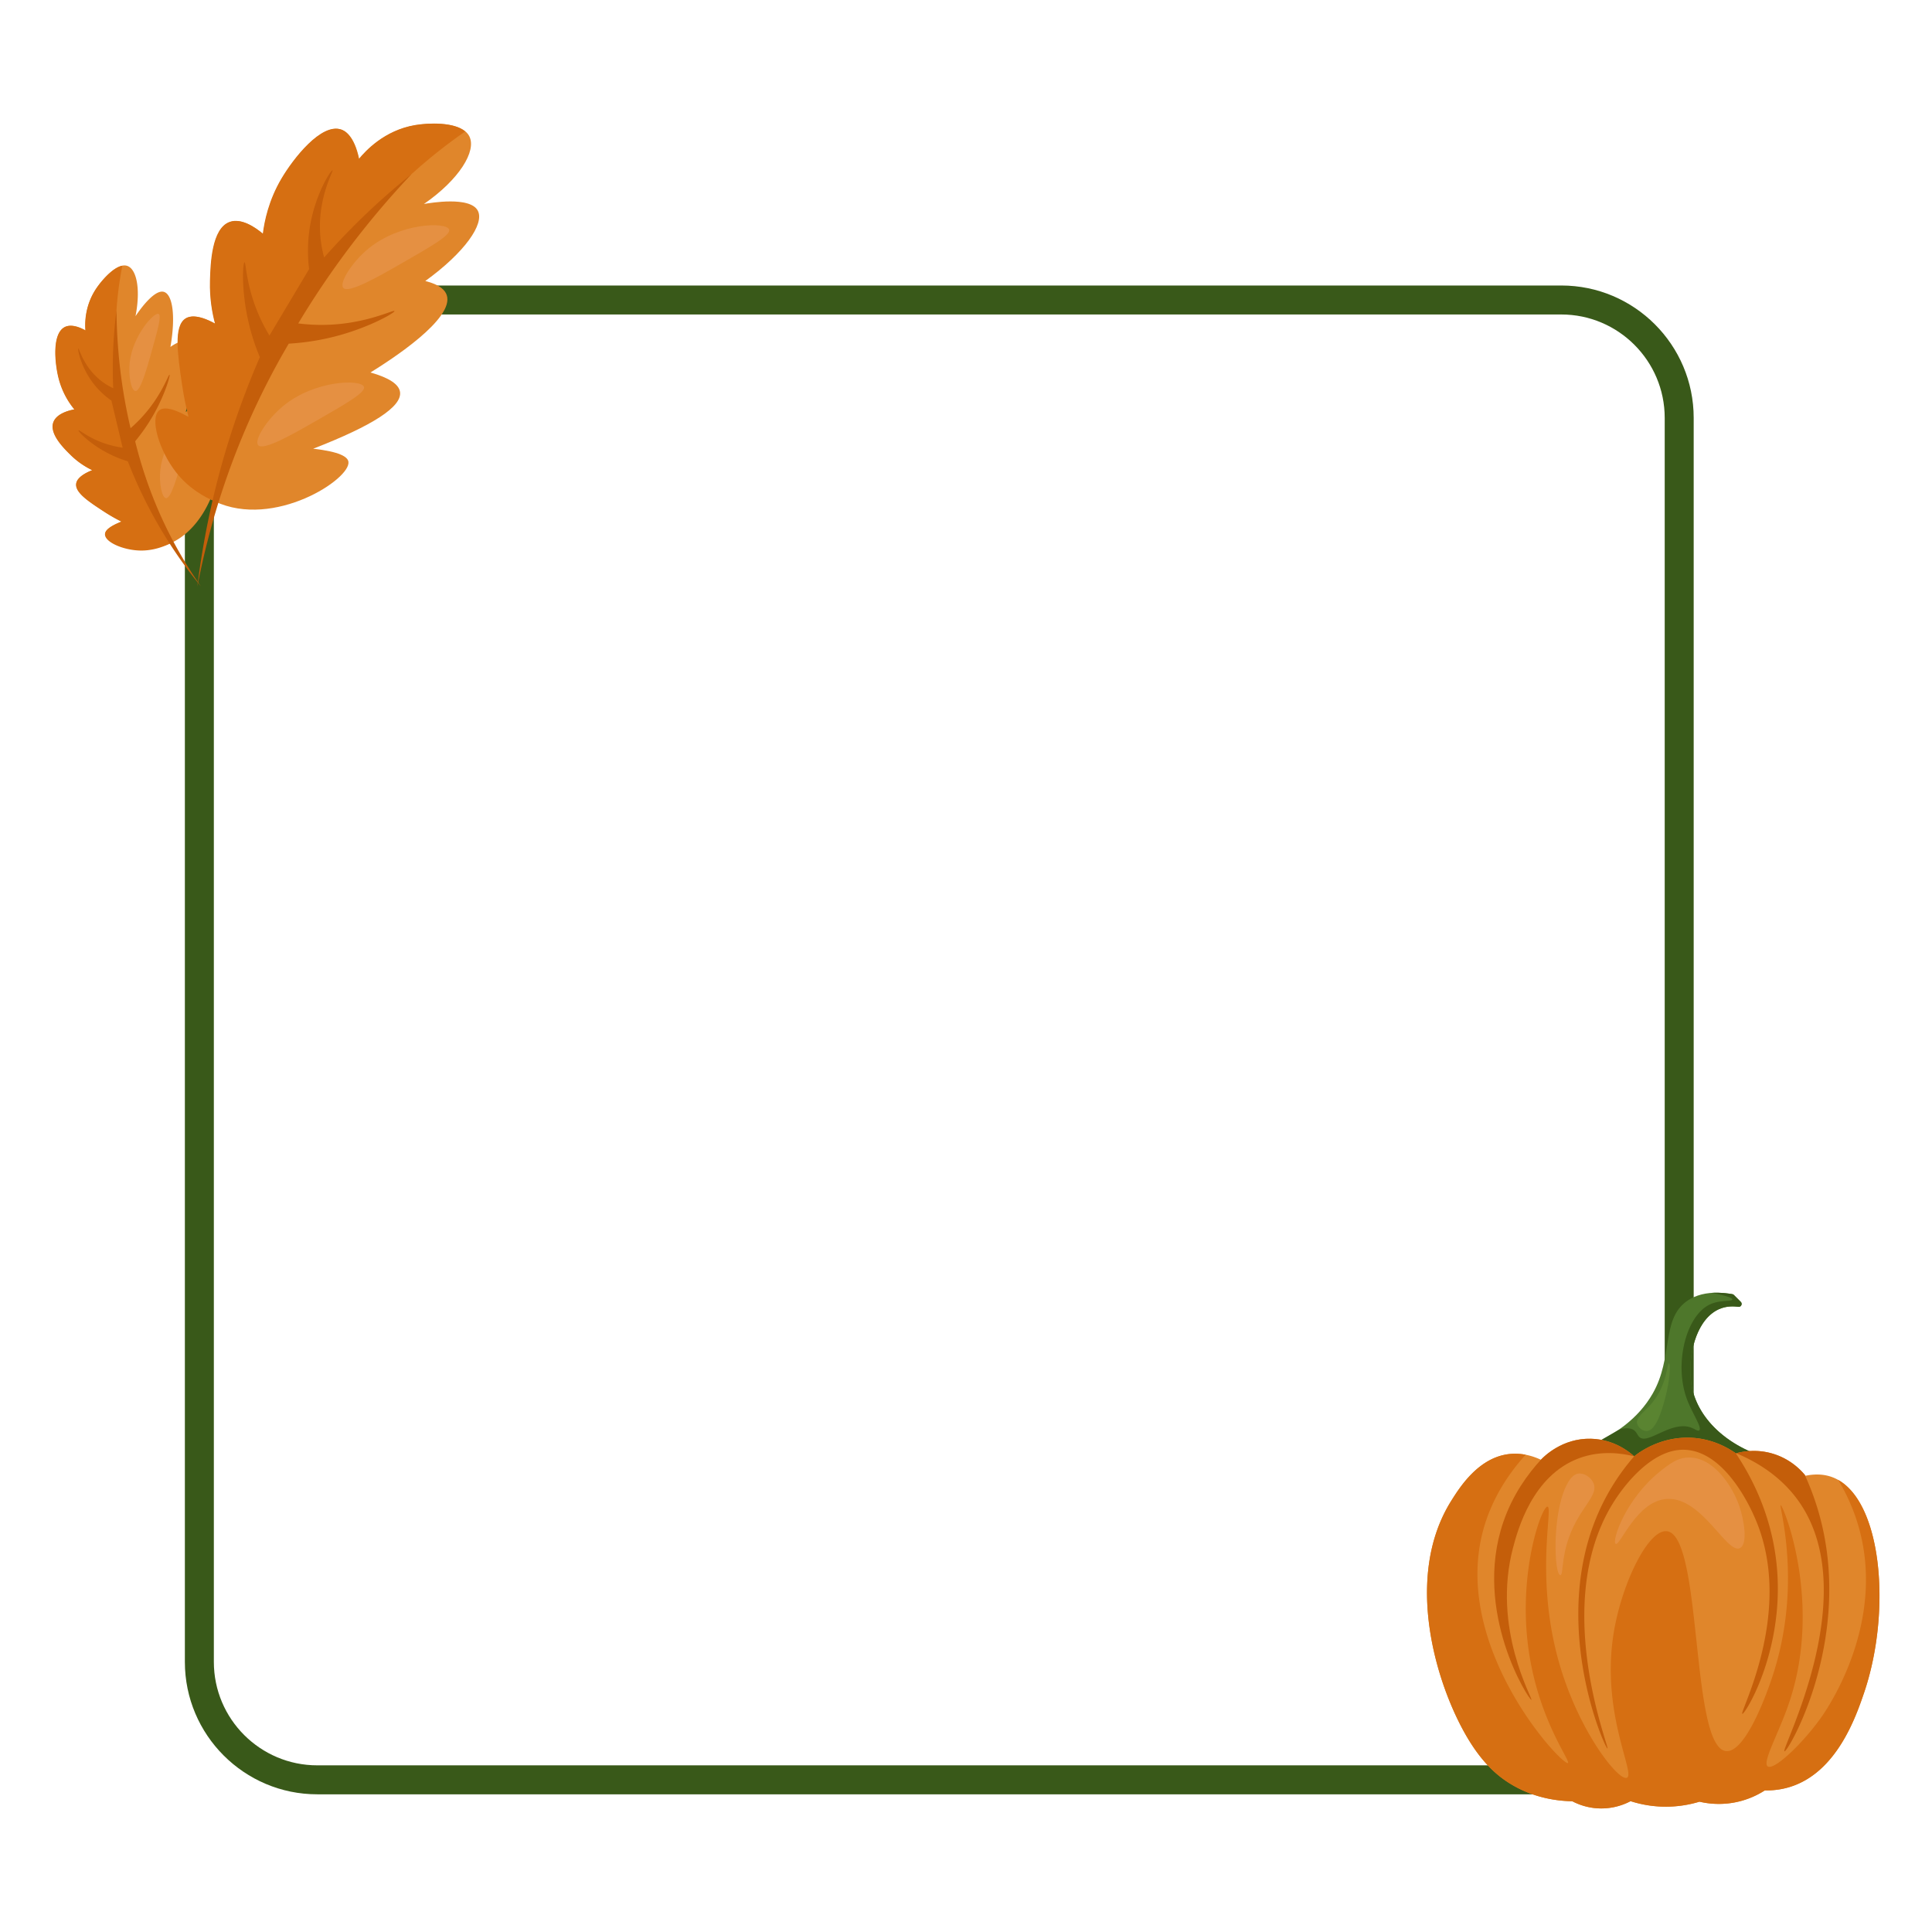 <svg xmlns="http://www.w3.org/2000/svg" viewBox="0 0 2000 2000" width="300" height="300" fill="none"><defs><style>.cls-1th1{fill:#e59042}.cls-1th2{fill:#c45e0a}.cls-1th5{fill:#e0862b}.cls-1th6{fill:#d66f12}.cls-1th7{fill:#395919}</style></defs><path d="M1616.26 1857.47H328.42c-75.56 0-137.04-61.47-137.04-137.04V432.59c0-75.56 61.47-137.04 137.04-137.04h1287.84c75.56 0 137.04 61.47 137.04 137.04v1287.84c0 75.56-61.47 137.04-137.04 137.04M328.42 325.55c-59.02 0-107.04 48.02-107.04 107.04v1287.84c0 59.02 48.02 107.04 107.04 107.04h1287.84c59.02 0 107.04-48.02 107.04-107.04V432.59c0-59.02-48.02-107.04-107.04-107.04z" class="cls-1th7"/><path d="M1837.76 1516.97c-.38.15-.76.3-1.15.45-18.75 7.37-48.67 16.42-85.27 16.71h-4.58c-11.34-.13-23.29-1.12-35.73-3.28-31.05-5.38-55.73-16.35-73.05-26.06-.32-.18-.59-.4-.81-.65-1.32-1.5-.84-4.04 1.22-4.82 3.74-1.43 7.54-2.99 11.34-4.72 11.13-5.01 22.34-11.35 32.62-19.44 11.01-8.66 20.95-19.33 28.51-32.53 21.43-37.4 8.65-76.25 34.95-95.42 9.75-7.11 21.43-9.15 32.35-8.98 3.69.05 7.3.35 10.72.81h.06c1.49.19 2.94.42 4.35.65.63.11 1.19.41 1.63.85l7.12 7.12c2.05 2.05.33 5.57-2.53 5.16h-.08c-5.34-.75-11.11-.62-16.83 1.25-.32.1-.65.22-.97.33-3.13 1.13-6.02 2.72-8.67 4.69-20.11 14.94-26.44 51.74-21.55 76.56 6.99 35.39 40.28 64.38 84.94 75.3.33.08.66.16 1 .24 2.88.68 3.15 4.68.41 5.77Z" style="fill:#4e772b"/><path d="M1837.35 1511.2c-.33-.08-.66-.16-1-.24-44.65-10.93-77.95-39.91-84.94-75.3-4.89-24.82 1.43-61.62 21.55-76.56 2.65-1.97 5.53-3.56 8.67-4.69.32-.11.65-.23.97-.33 5.72-1.87 11.49-2 16.83-1.25h.08c2.87.41 4.58-3.11 2.53-5.16l-7.12-7.12c-.45-.45-1.01-.74-1.63-.85-1.4-.24-2.86-.47-4.35-.65h-.06a90 90 0 0 0-10.72-.81c-2.02-.03-4.07.01-6.13.15 10.01 1.94 21.43 4.6 21.27 6.82-.17 2.31-12.53.25-22.94 5.01-25.08 11.47-37.72 62.05-23.91 98.56 5.38 14.23 15.92 29.34 12.6 31.99-1.47 1.18-4.07-1.38-8.57-2.99-20.4-7.31-44.59 17.97-53.37 9.88-2.54-2.34-2.94-6.28-7.53-8.18-3.1-1.28-6.45-.94-7.76-.81-3.29.33-5.81 1.43-7.31 2.22-8.44 4.86-16.89 9.72-25.33 14.58-1.22-.05-8.03-.21-10.79 3.85-.22.33-2.41 3.42-1.22 4.82.22.26.48.47.81.65 17.32 9.71 42 20.67 73.05 26.06 12.43 2.15 24.39 3.14 35.73 3.28 1.54.02 3.07.02 4.58 0 36.6-.28 66.52-9.34 85.27-16.71.39-.14.77-.29 1.15-.45 2.74-1.09 2.47-5.09-.41-5.77" class="cls-1th7"/><path d="M1691.68 1507.58c-4.18-3.82-20.21-17.54-44.65-18.18-29.82-.78-48.85 18.52-51.9 21.72-7.41-3.44-18.78-7.31-32.14-5.97-32.06 3.23-51.59 34.12-60.35 47.99-50.24 79.51-15.72 191.11 16 245.02 15.55 26.44 30.85 39.72 44.4 48.12 25.48 15.78 51 18.15 64.59 18.37 5.12 2.69 15.42 7.23 29.16 7.43 14.88.21 26.01-4.79 31.18-7.52 7.81 2.5 18.31 4.99 30.87 5.58 17.1.81 31.14-2.22 40.46-5.03a88.3 88.3 0 0 0 34.19 1.16 88.1 88.1 0 0 0 33.44-12.85c6.51.13 15.79-.39 26.17-3.64 48.38-15.1 68.15-72.8 76.34-96.7 29.55-86.22 18.7-204.85-32.72-223.94-10.11-3.75-20.05-3.02-27.63-1.45-3.87-4.8-15.16-17.5-34.75-23.09-17.04-4.87-31.33-1.78-37.41-.08-6.95-4.93-22.43-14.45-44.17-16.04-32.34-2.35-55.29 14.55-61.07 19.09Z" class="cls-1th5"/><path d="M1902.9 1532.05c5.64 9.34 13.11 23.4 19.01 41.45 33.75 103.35-30.58 195.98-37.08 205.03-20.1 27.98-48.57 54.33-54.88 50.06-5.95-4.03 10.81-33.25 21.44-63.87 36.29-104.59-5.54-206.83-8-206.49-2.13.29 22.04 77.89-6.54 170.86-8.81 28.64-30.94 85.81-50.17 83.61-36.94-4.22-23.96-223.07-61.07-227.57-18.94-2.3-45.65 51.89-54.53 101.79-15.06 84.63 22.5 149.33 13.09 153.41-8.4 3.64-46.71-44.18-67.62-110.51-29.1-92.32-8.35-169.33-14.54-170.13-5.37-.69-26.75 56.45-21.81 127.24 5.96 85.49 46.51 136.17 42.9 138.14-5.65 3.08-116.38-114.82-89.43-234.12 9.05-40.05 31.03-68.81 45.67-85.01-4.95-.95-10.46-1.38-16.35-.79-32.06 3.23-51.59 34.12-60.35 47.99-50.24 79.51-15.72 191.11 16 245.02 15.55 26.44 30.85 39.72 44.4 48.12 25.48 15.78 51 18.15 64.59 18.37 5.12 2.69 15.42 7.23 29.16 7.43 14.88.21 26.01-4.79 31.18-7.52 7.81 2.5 18.31 4.99 30.87 5.58 17.1.81 31.14-2.22 40.46-5.03a88.3 88.3 0 0 0 34.19 1.16 88.1 88.1 0 0 0 33.44-12.85c6.51.13 15.79-.39 26.17-3.64 48.38-15.1 68.15-72.8 76.34-96.7 28.32-82.63 19.52-195.03-26.52-221.03Z" class="cls-1th6"/><path d="M1691.68 1507.58c-4.18-3.82-20.21-17.54-44.65-18.18-29.82-.78-48.85 18.52-51.9 21.72-13.49 14.7-29.18 36.03-38.93 64.56-31.92 93.38 26.87 184.67 29.08 183.95 1.96-.64-41.31-73.62-18.9-157.77 4.7-17.65 19.82-74.44 68.34-92.34 22.79-8.41 44.41-5.08 56.95-1.94Z" class="cls-1th2"/><path d="M1698.07 1503.02c-.54.35-1.04.68-1.52 1.01-.75 2.24-1.48 4.5-2.18 6.76.6-.12 1.2-.23 1.79-.36.64-2.46 1.27-4.93 1.91-7.41m96.58-.06c-.18.69-.36 1.38-.55 2.07.56-.43 1.12-.87 1.68-1.31l-1.14-.76Z" class="cls-1th6"/><path d="M1752.75 1488.48c-4.64-.33-17.48-.85-32.94 4.11a90 90 0 0 0-28.13 14.98c-7.13 8.22-18.26 22.16-28.6 41.2-65.13 119.92-1.4 261.73.97 261.26 2.48-.5-61.92-156.97 10.66-261.5 6.94-9.99 35.06-48.65 68.83-47.74 43.28 1.16 69.9 63.07 73.43 71.25 41.21 95.29-16.76 201.05-13.33 202.12 2.82.88 46.19-69.38 34.9-159.95-6.27-50.31-27.06-87.97-41.62-109.69-7.22-5.11-22.7-14.51-44.17-16.04" class="cls-1th2"/><path d="M1847.27 1812.94c3.66 1.16 72.67-117.86 35.38-247.44a277 277 0 0 0-14.39-38.8c-3.95-4.73-15.03-16.7-33.93-22.1-17.04-4.87-31.33-1.78-37.41-.08-.35-.25-.74-.52-1.14-.79 18.85 7.72 45.75 22.05 65.42 49.26 69.26 95.82-18.19 258.61-13.94 259.96Z" class="cls-1th2"/><path d="M1800.49 1558.96c5.15 14.91 8.94 39.59.73 43.62-13.56 6.66-39.33-53.09-75.61-50.89-31.52 1.9-48.54 49.22-53.08 46.53-4.31-2.56 9.95-46.13 45.81-74.89 9.82-7.88 18.12-14.35 29.81-14.54 25.36-.42 45.06 29.06 52.35 50.17Zm-150.77-23.34c4.09 10.36-7.56 20.1-17.82 38.79-17.45 31.79-12.63 56.23-16.64 56.15-6.41-.14-8.68-62.23 6.11-92.51 5.16-10.57 9.94-12.21 12.32-12.58 6.19-.95 13.61 4.01 16.03 10.15" class="cls-1th1"/><path d="M1727.71 1411.28c1.87.36.98 17.82-3.88 35.87-2.99 11.11-9.05 33.67-19.07 34.25-4.3.25-9.1-3.57-10.02-7.76-1.44-6.57 7.25-11.51 15.19-21 16.28-19.49 15.67-41.77 17.77-41.36Z" style="fill:#5a8431"/><path d="M177.32 562.02c-31.04 14.4-68.84.35-68.36-9.63.22-4.63 8.72-9.13 16.98-12.52-4.26-2.12-10.77-5.58-18.28-10.49-16.05-10.49-30.72-20.08-28.47-29.59.52-2.2 2.73-7.73 16.49-13.15-5.78-2.79-14.07-7.57-22.21-15.55-7.36-7.22-23.34-22.89-17.64-35.09 3.68-7.88 14.89-11.05 21.35-12.27a83 83 0 0 1-16.54-33.07c-3.55-14.54-6.73-44.28 5.92-51.81 2.02-1.2 8.65-4.34 22.08 3.17-.52-6.51-1.12-25.28 11.31-43.65 6.22-9.18 20.73-25.72 30.94-23.36 10.25 2.36 15.05 23.5 9.39 52.29 2.61-3.93 18.46-27.37 28.84-25.28 9.45 1.91 13.01 24.67 7.3 57.12 8.67-6.09 13.67-6.43 16.7-5.24 14.76 5.81 3.24 56.15-.79 72.5 11.35-7.48 19.07-9.86 23.15-7.15 7.68 5.09 2.53 28.18-15.45 69.25 14.05-12.54 20.18-14.53 22.84-12.88 9.26 5.73-4.5 67.37-45.55 86.41Z" class="cls-1th5"/><path d="M126.65 275.09c-9.71 1.7-21.51 15.37-26.95 23.41-12.43 18.37-11.83 37.15-11.31 43.65-13.43-7.51-20.06-4.37-22.08-3.17-12.66 7.53-9.47 37.27-5.92 51.81a83 83 0 0 0 16.54 33.07c-6.46 1.23-17.66 4.39-21.35 12.27-5.7 12.19 10.28 27.86 17.64 35.09 8.14 7.98 16.44 12.76 22.21 15.55-13.76 5.42-15.97 10.95-16.49 13.15-2.25 9.51 12.42 19.1 28.47 29.59 7.51 4.91 14.03 8.37 18.28 10.49-13.12 5.07-16.59 9.35-16.98 12.52-1.05 8.42 18.69 17.08 36.56 17.4 13.68.24 25.16-4.41 32.04-7.91a719 719 0 0 1-25.13-62.98c-17.66-51.15-34.99-102.86-32.01-170.2 1.03-23.26 4.21-42.24 6.48-53.75Z" class="cls-1th6"/><path d="M208.08 607.15c-18.33-22.25-37.69-49.93-55.07-83.67a481 481 0 0 1-20.68-45.91 123 123 0 0 1-16.33-6.29c-22.03-10.35-35.48-24.84-34.71-25.83.71-.91 12.75 10.44 35.42 16.01 4.05 1 7.57 1.6 10.25 1.97-3.87-16.25-7.74-32.5-11.62-48.74a83.1 83.1 0 0 1-17.89-16.75c-13.91-17.59-17.3-36.8-16.44-37.24.85-.43 5.03 17.84 21.8 32 5.29 4.46 10.45 7.36 14.39 9.23-.4-9.06-.55-18.6-.38-28.58.32-18.69 1.74-36.18 3.77-52.2.15 16.86 1.05 35.1 3.09 54.42 2.66 25.15 6.78 47.79 11.47 67.72 5.07-4.42 12.09-11.13 19.23-20.26 14.76-18.88 20.14-35.46 21.1-35.15 1 .32-4.01 18.6-15.22 39.03-7.22 13.16-14.82 23.22-20.34 29.89 2.14 8.76 4.6 17.66 7.4 26.69 15.53 50.01 37.78 90.92 60.75 123.65Z" class="cls-1th2"/><path d="M134.3 374.96c-1.67 14.31 1.65 29.9 6.01 29.83 5.23-.09 11.55-22.64 16.75-41.19 6.33-22.59 10.46-37.33 7.03-38.66-4.88-1.88-26.59 22.6-29.79 50.02m31.73 110.89c-1.67 14.31 1.65 29.9 6.01 29.83 5.23-.09 11.55-22.64 16.75-41.19 6.33-22.59 10.46-37.33 7.03-38.66-4.88-1.88-26.59 22.6-29.79 50.02" class="cls-1th1"/><path d="M222.47 519.11c-46.21-21.74-68.46-83.58-57.24-94.16 5.2-4.91 18.46.42 30.29 6.7-1.92-7.57-4.63-19.39-6.77-34.05-4.57-31.33-8.75-59.95 3.73-67.85 2.88-1.82 11.04-5.32 30.48 5.39-2.71-10.17-5.77-25.64-5.21-44.5.5-17.07 1.59-54.09 20.37-60.79 12.13-4.33 26.63 5.79 34.34 12.3 1.63-13.03 5.95-34.58 19.29-57.19 12.15-20.6 41.07-57.78 61.7-50.77 3.3 1.12 13.23 5.69 18.42 30.48 6.5-7.92 26.14-29.67 58.23-35.07 16.05-2.7 48.23-3.5 55.79 11.59 7.59 15.15-10.44 44.66-47.06 69.98 6.82-1.21 47.76-8.13 55.77 6.88 7.29 13.66-13.72 43.48-54.34 72.84 15.14 3.76 20.45 9.48 22.17 14.51 8.33 24.5-57.32 66.81-78.92 80.18 19.28 5.48 29.49 12.22 30.61 20.24 2.11 15.07-27.86 34.62-89.91 58.67 27.41 3.1 35.62 8.35 36.47 13.44 2.98 17.72-77.06 69.93-138.19 41.17Z" class="cls-1th5"/><path d="M481.6 136.13c-11.43-9.94-37.85-9.03-51.9-6.67-32.09 5.4-51.73 27.15-58.23 35.07-5.19-24.79-15.13-29.36-18.42-30.48-20.63-7.01-49.54 30.17-61.7 50.77-13.34 22.61-17.65 44.17-19.29 57.19-7.71-6.51-22.21-16.63-34.34-12.3-18.78 6.7-19.87 43.72-20.37 60.79-.55 18.86 2.5 34.33 5.21 44.5-19.44-10.72-27.6-7.22-30.48-5.39-12.48 7.9-8.3 36.52-3.73 67.85 2.14 14.66 4.85 26.48 6.77 34.05-18.44-10.33-26.49-9.76-30.29-6.7-10.11 8.15.07 41.91 17.41 64.07 13.26 16.95 29.64 25.75 40.22 30.22 16.27-43.33 31.89-77.87 43.02-101.15 37.65-78.8 76.25-157.81 151.77-229.56 26.08-24.78 49.68-42.15 64.34-52.27Z" class="cls-1th6"/><path d="M204.26 607.15c5.85-47.27 16.54-101.87 35.71-160.82 9-27.67 18.87-53.23 29.03-76.62-2.79-6.6-6.28-15.77-9.37-26.97-10.63-38.46-8.33-71.08-6.49-71.25 1.69-.15 1.37 27.24 17.78 61.13 2.93 6.05 5.77 11.02 8.01 14.71l41.04-68.73c-1.21-9.99-1.98-24.08.35-40.57 5.2-36.66 22.55-62.29 23.87-61.74 1.31.55-14.25 26.1-12.92 62.41.42 11.45 2.4 21 4.28 27.89a726.4 726.4 0 0 1 90.42-86.28A898 898 0 0 0 370.38 245a895 895 0 0 0-61.64 89.8c9.77 1.24 23.96 2.29 40.86.78 34.94-3.13 58.14-15.14 58.76-13.61.64 1.59-24.01 15.93-57.12 25.13a248.6 248.6 0 0 1-52.33 8.64 769 769 0 0 0-21.44 38.9c-38.55 74.92-60.62 147.86-73.18 212.5Z" class="cls-1th2"/><path d="M381.54 257.24c-17.08 13.98-30.6 35.48-26.2 40.72 5.27 6.28 35.82-11.25 60.96-25.67 30.61-17.57 50.58-29.02 48.62-34.7-2.79-8.06-50.66-7.13-83.37 19.65ZM293.4 420.08c-17.08 13.98-30.6 35.48-26.2 40.72 5.27 6.28 35.82-11.25 60.96-25.67 30.61-17.57 50.58-29.02 48.62-34.7-2.79-8.06-50.66-7.13-83.37 19.65Z" class="cls-1th1"/></svg>